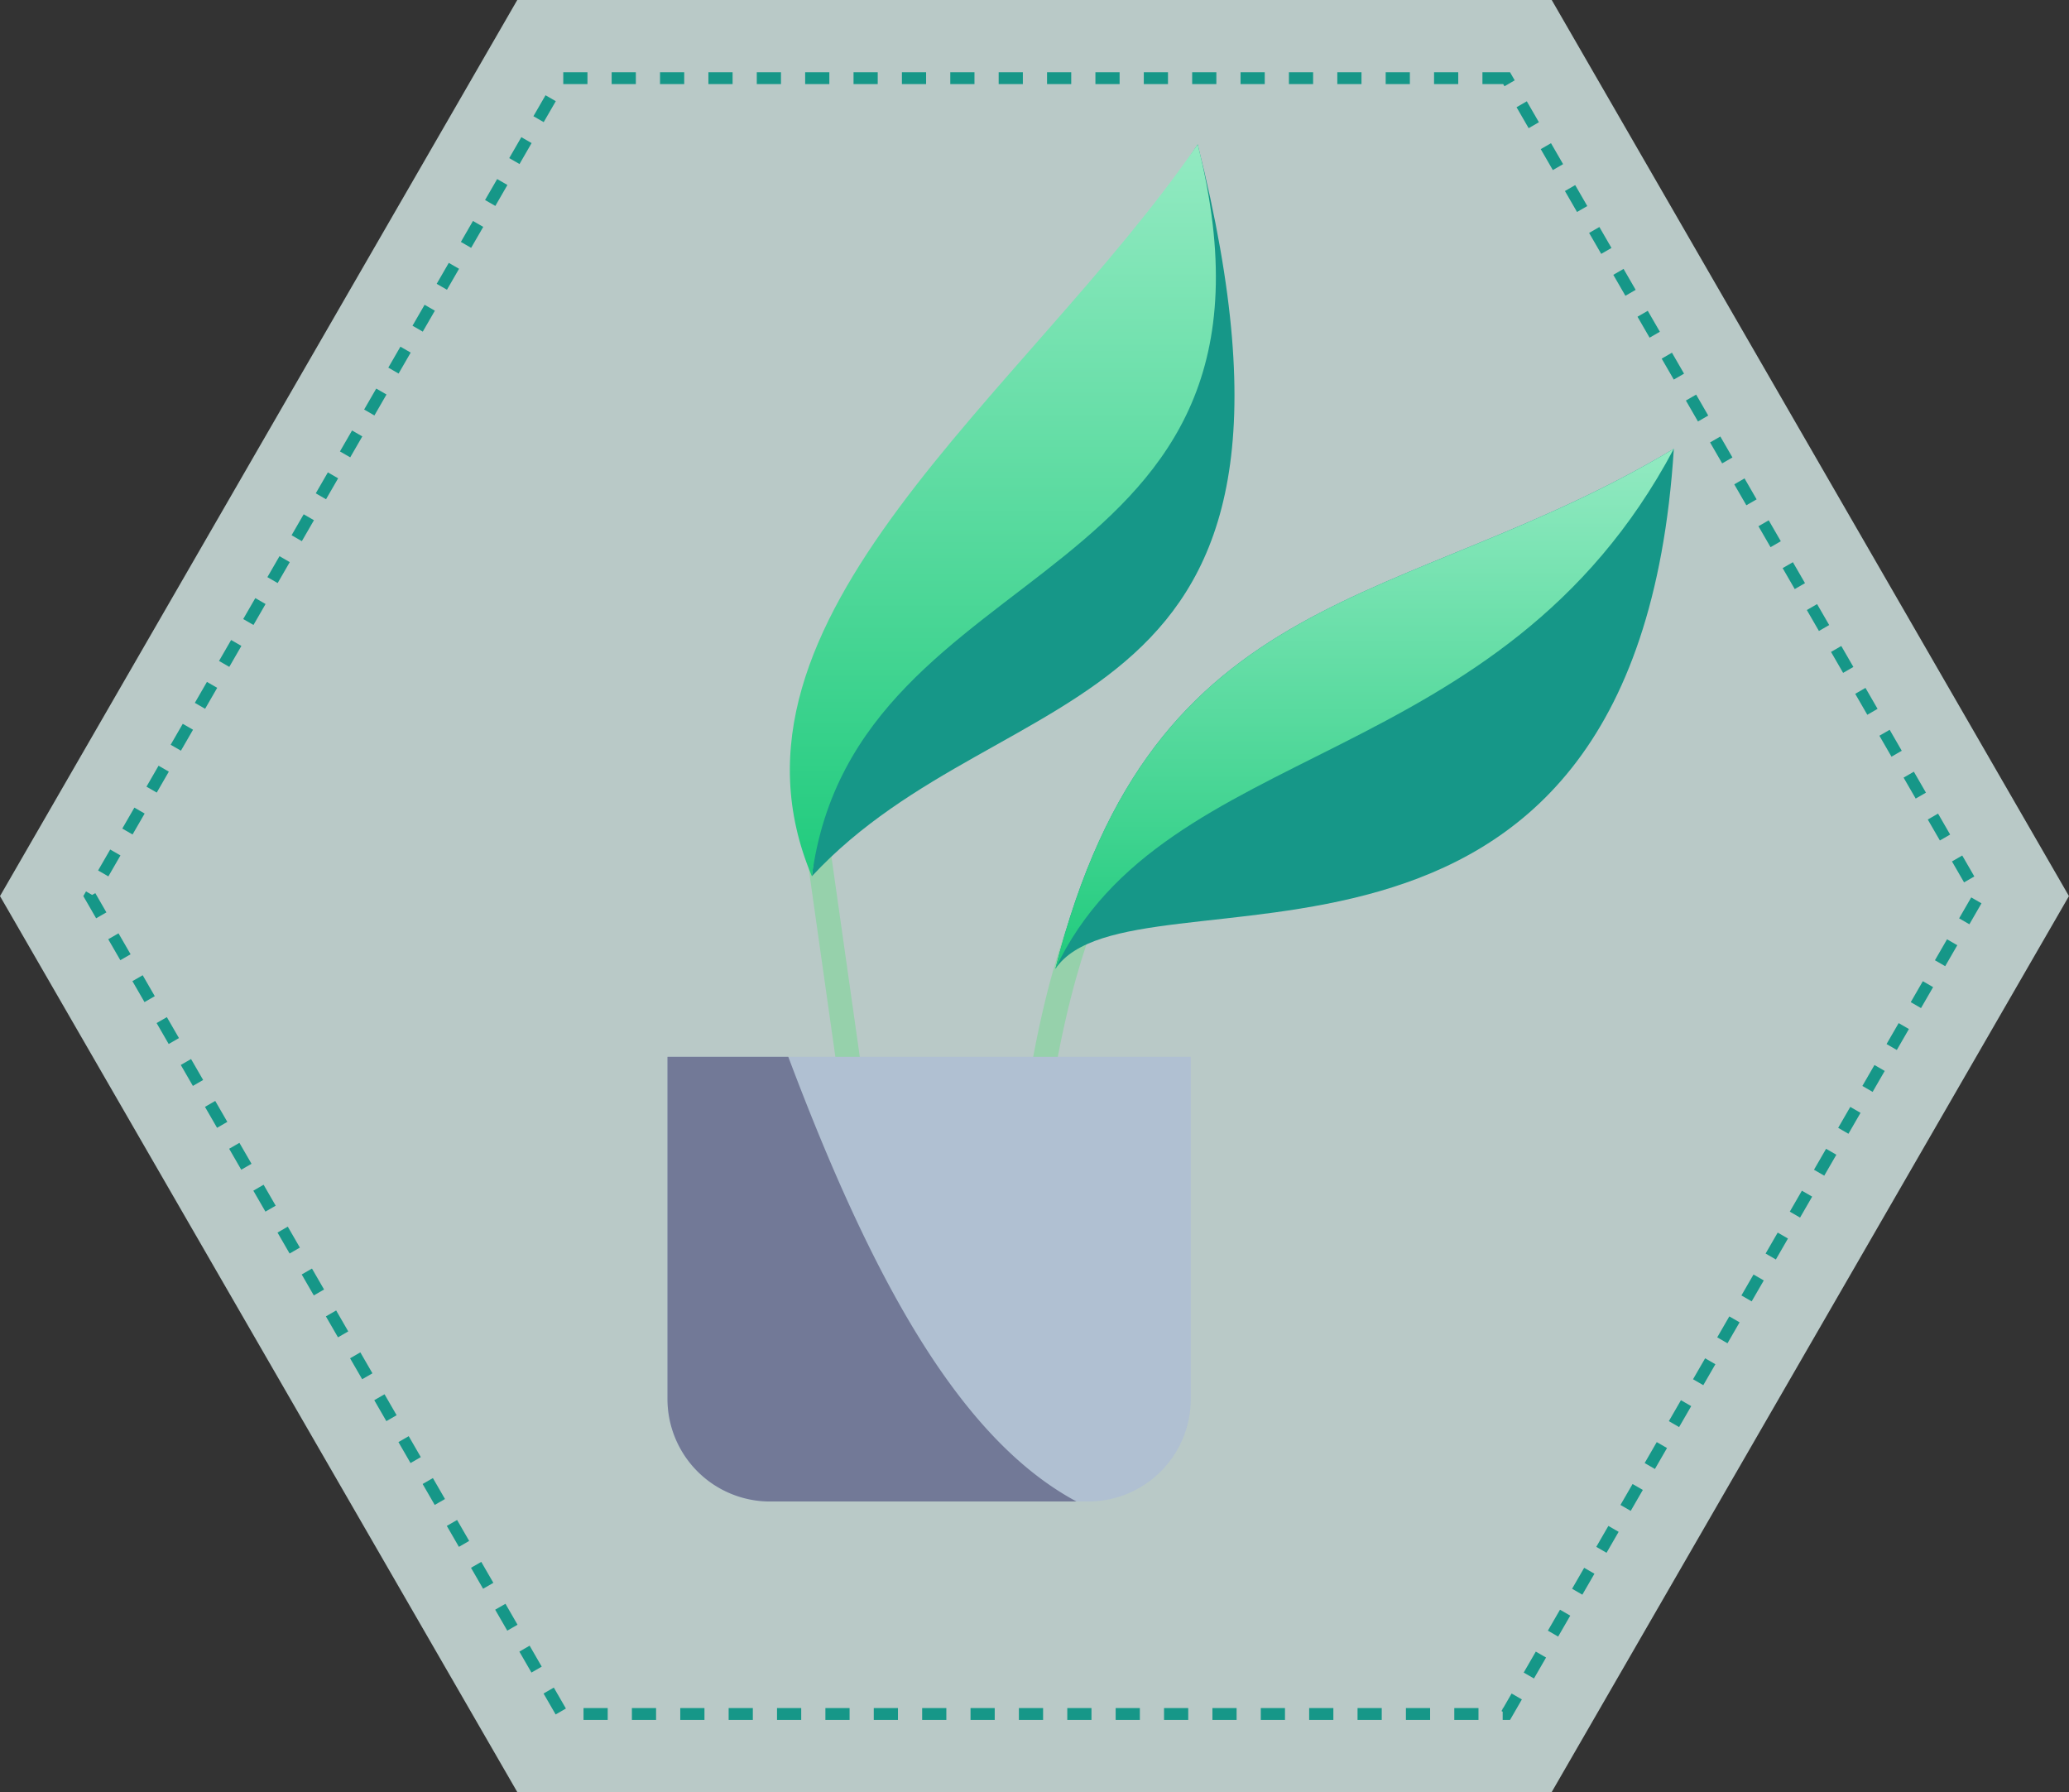 <svg xmlns="http://www.w3.org/2000/svg" xmlns:xlink="http://www.w3.org/1999/xlink" width="171.074" height="148.154" viewBox="0 0 171.074 148.154">
  <rect x="0" y="0" width="171.074" height="148.154" fill="#333333" stroke="none"/>
  <defs>
    <linearGradient id="linear-gradient" x1="0.5" x2="0.5" y2="1" gradientUnits="objectBoundingBox">
      <stop offset="0" stop-color="#93eac2"/>
      <stop offset="1" stop-color="#20cb7d"/>
    </linearGradient>
  </defs>
  <g id="Grupo_894169" data-name="Grupo 894169" transform="translate(-901.523 -412.312)">
    <path id="Trazado_251720" data-name="Trazado 251720" d="M177.633,339.23H92.1L49.33,413.313,92.1,487.384h85.531L220.4,413.313Z" transform="translate(852.193 73.082)" fill="#dbefec" opacity="0.8"/>
    <path id="Trazado_251721" data-name="Trazado 251721" d="M172.909,344.83H94.822L55.79,412.449l39.032,67.62h78.087l39.044-67.62Z" transform="translate(853.188 73.945)" fill="none" stroke="#169788" stroke-miterlimit="10" stroke-width="0.98" stroke-dasharray="2"/>
    <line id="Línea_763" data-name="Línea 763" x1="6.72" y1="47.4" transform="translate(968.973 481.115)" fill="none" stroke="#96d1ab" stroke-miterlimit="10" stroke-width="2"/>
    <path id="Trazado_273626" data-name="Trazado 273626" d="M121.35,358.15l1.74-14.57,30.16-45.94C165.59,346.63,137.46,340.79,121.35,358.15Z" transform="translate(847.303 126.605)" fill="#169788"/>
    <path id="Trazado_273627" data-name="Trazado 273627" d="M121.35,358.15c-9-21.33,17.55-39.7,31.9-60.51C162.67,335.07,124.94,330.87,121.35,358.15Z" transform="translate(847.303 126.605)" fill="url(#linear-gradient)"/>
    <path id="Trazado_273628" data-name="Trazado 273628" d="M138.29,403.16c0-40.55,9.66-49.09,9.66-49.09" transform="translate(847.303 126.605)" fill="none" stroke="#96d1ab" stroke-miterlimit="10" stroke-width="2"/>
    <path id="Trazado_273629" data-name="Trazado 273629" d="M141.48,365.81c6.4-9.5,48,6.71,51.14-43C170.08,336.32,149.61,333.59,141.48,365.81Z" transform="translate(847.303 126.605)" fill="#169788"/>
    <path id="Trazado_273630" data-name="Trazado 273630" d="M141.48,365.81c9-19.11,36.84-16.09,51.14-43C170.08,336.32,149.61,333.59,141.48,365.81Z" transform="translate(847.303 126.605)" fill="url(#linear-gradient)"/>
    <path id="Trazado_273631" data-name="Trazado 273631" d="M109.41,373.08v28.28a8.48,8.48,0,0,0,8.48,8.48H144.2a8.48,8.48,0,0,0,8.48-8.48V373.08Z" transform="translate(847.303 126.605)" fill="#b0c0d2"/>
    <path id="Trazado_273632" data-name="Trazado 273632" d="M109.41,373.08v28.28a8.48,8.48,0,0,0,8.48,8.48h25.34c-9.85-5.28-17.1-18.89-23.83-36.76Z" transform="translate(847.303 126.605)" fill="#727997"/>
  </g>
</svg>
